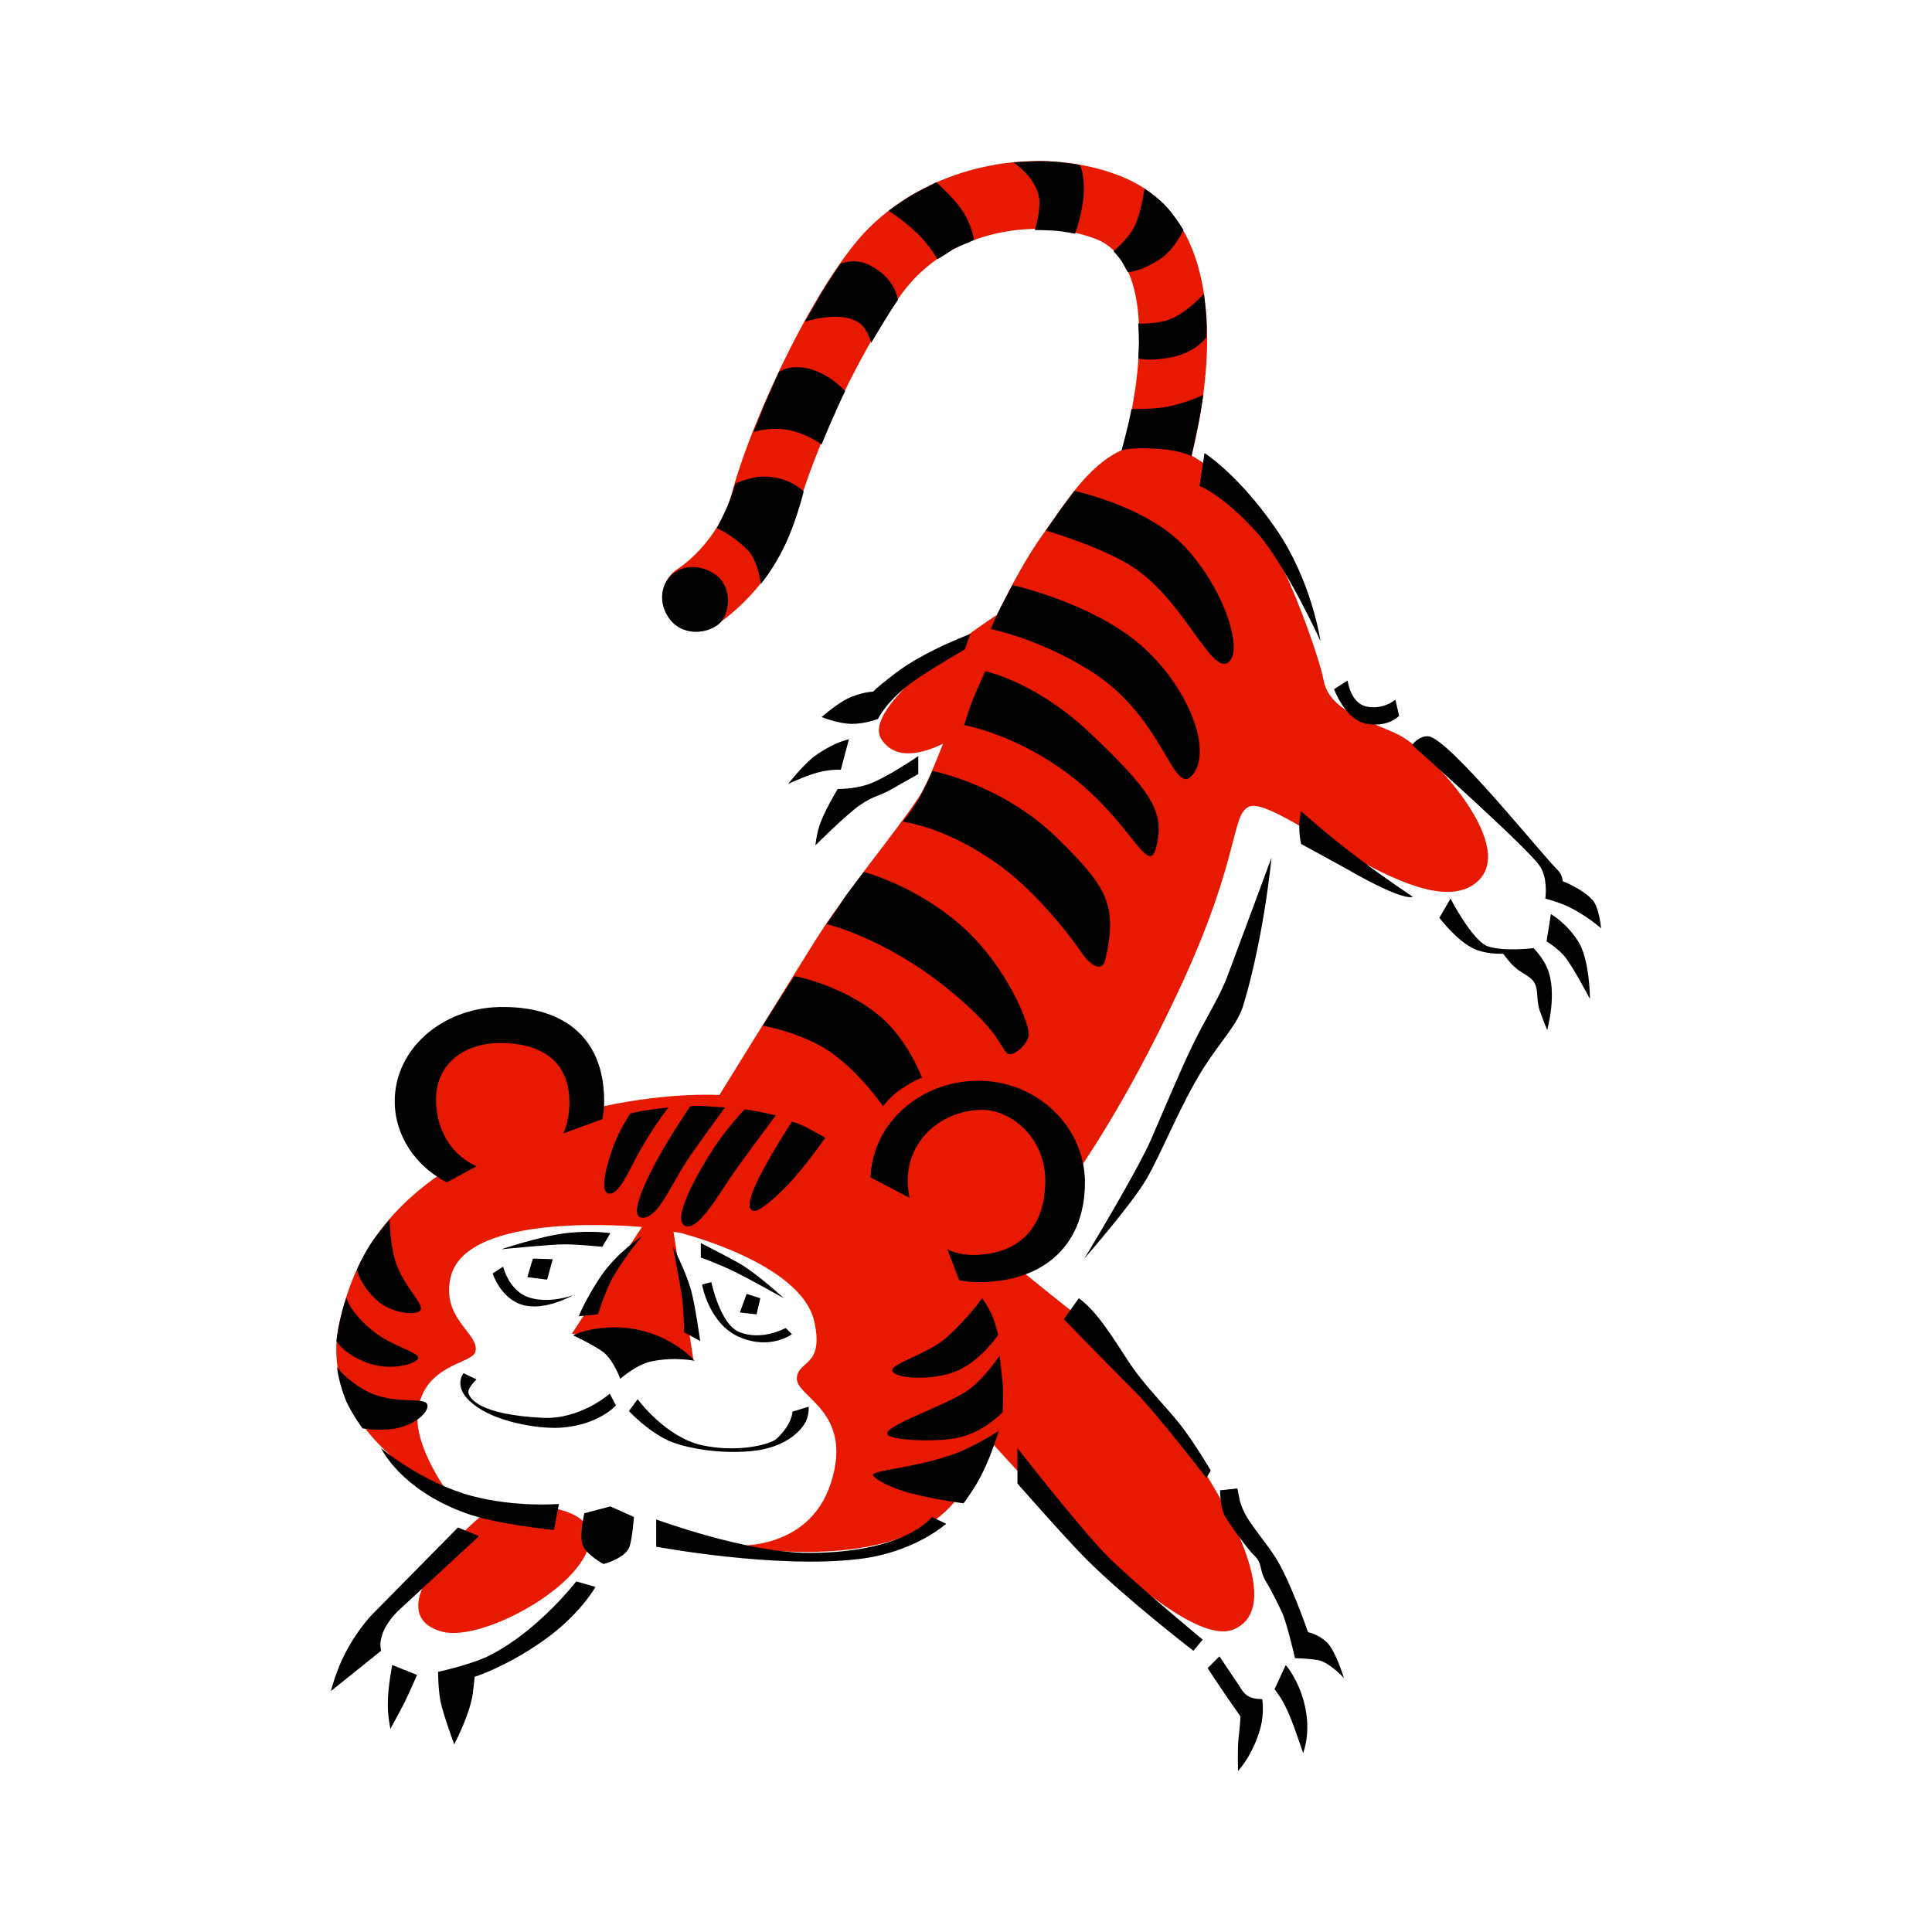 <svg:svg xmlns:svg="http://www.w3.org/2000/svg" enable-background="new 0 0 300 300" height="311.812" id="Layer_1" version="1.1" viewBox="-5.106 -5.427 311.812 311.812" width="311.812" x="0px" y="0px" xml:space="preserve">
<svg:g>
	<svg:path d="M220.7,113.2c-4.7-2.3-11.3-3.8-12.2-8.9c-0.6-3.4-5.8-18.4-10.3-24.8c-3.2-4.5-6.6-9-11-11.4   c2.1-8.2,8-37.2-11.2-45c-13.4-5.4-30.6-2-40.9,8.3c-8,8-18.5,29.6-22.1,42.8c-2.2,7.9-8.4,12-8.6,12.1c-2.6,1.6-3.4,5-1.8,7.5   c1,1.7,2.8,2.6,4.7,2.6c1,0,2-0.3,2.9-0.8c0.4-0.2,10.1-6.2,13.4-18.6c3.4-12.5,13.3-32,19.3-37.9c8.1-8.1,21-9.1,29-5.9   c4.7,1.9,6.5,7.4,6.8,13.5c0.2,4.2-0.2,8.7-0.9,12.6c-0.5,3.1-1.2,5.8-1.7,7.6c0,0.1,0,0.2-0.1,0.3c-5.5,2.4-9.4,8.9-12.5,13.2   c-2.9,4-5.4,8.7-7.7,13.4c-5.3,3.5-21.7,15.1-18.7,20c2.3,3.7,6.9,2.3,10,0.8c-1.6,4-2.9,7.2-4.1,8.9c-4,6-11.5,14.8-16.8,23.3   c-5.3,8.5-15.2,24.5-15.2,24.5s-9.1-0.6-21.2,2.4c-0.7-6.4-4-20.1-18.5-13.9c-15.7,6.7-6.5,19-3.1,22.8   c-13.4,8.3-16.8,18-18.5,25.3c-4.2,18,17.8,28,17.8,28s-5.8-7.6-5.2-13.3c0.8-7.8,8.7-7.9,9.3-9.8c0.9-2.9-5.5-5.2-4-12   c2.4-11,30.8-8.2,30.8-8.2l0.1,0l-11.3,17.2l19.6,4.2l-3.2-20.6l0.9,0.1c0,0,19.6,4.8,21.8,14.3c1.7,7.5-2.8,6.3-2.8,9.3   s9.2,5.3,5.5,16.8c-3.7,11.5-16.4,10.1-16.4,10.1s29.8,5.7,38-9.5c4-7.3,4-7.5,4-7.5s30.4,34.8,39.5,30.5   C206.7,252,179,215,168,206.3s-10.5-8.7-10.5-8.7s12.8-11,28.3-44.6c9.2-20.1,7.8-26.8,10.6-28.2c4.4-2.3,28.8,20.3,37.2,11.8   C239.6,130.5,225.3,115.5,220.7,113.2z" fill="#E71900" />
	<svg:path d="M74.8,237.8c-2,0.3-20.1,16.9-8.6,20.1c6.8,1.9,25.3-8.6,23.8-16C89,237.2,78.8,237.2,74.8,237.8z" fill="#E71900" />
	<svg:g>
		<svg:g>
			<svg:path d="M98.5,194.1c0,0-4,2.6-6.6,6.4c-2.5,3.7-3.6,6.5-3.6,6.5l3.1-0.3c0,0,0.9-2.9,2-5.2C95.2,198,98.5,194.1,98.5,194.1z" />
			<svg:path d="M103.5,195.8c0,0,0.8,4.1,1.3,7c0.5,2.9,0.5,6.8,0.5,6.8l2.6,1.4c0,0-0.8-5.8-1.5-8.3     C105.4,199.3,103.5,195.8,103.5,195.8z" />
			<svg:path d="M87.4,210.1c0,0,2.5-1.4,7.3-1.3c8,0.3,12.3,5.4,12.3,5.4s-3.2-0.7-7,0.1c-2.4,0.5-5,2.8-5,2.8s-1-2.8-2.6-4.2     C90.7,211.6,87.4,210.1,87.4,210.1z" />
		</svg:g>
		<svg:g>
			<svg:g>
				<svg:path d="M69.7,216.2l2.1,1c0,0-1.5,1.4-1.3,2.2c0.2,0.8,1.6,3.5,12,4c6.1,0.3,10.8-3.9,10.8-3.9l1,1.9c0,0-2.8,3.2-9,3.6      c-3.8,0.2-10.6-1-14-3.8C67.8,218.5,69.7,216.2,69.7,216.2z" />
				<svg:path d="M96.4,222.3l1.4-1.9c0,0,4.5,6.1,10.3,7.4s11.1-0.1,12.1-1c2.6-2.4,2.6-4.4,2.6-4.4l2.6-0.8c0,0,0.1,1.2-0.4,2.3      s-2.9,4.4-9.1,4.9s-11.3-0.9-13.1-1.7C99.2,225.4,96.4,222.3,96.4,222.3z" />
				<svg:path d="M89.2,238.8l4.2-1.1l3.8,1.7c0,0-0.2,3.1-0.7,4.8c-0.7,1.9-4.2,2.8-4.2,2.8s-2.6-1.4-3.3-2.9      C88.3,242.6,89.2,238.8,89.2,238.8z" />
				<svg:path d="M100.8,239.8c0,0,14.6,5.4,24.6,5.4c15.7,0,19.9-5.8,19.9-5.8l2.3,1.1c0,0-5.2,4.7-14.2,5.7c-13.3,1.6-32.6-2-32.6-2      V239.8z" />
				<svg:path d="M56.4,228.3c0,0,6.5,5.5,14.6,7.7c7.2,1.9,14.1,1.3,14.1,1.3l-0.8,4.2c0,0-9.3-0.9-14.2-2.7      C59.5,235,56.4,228.3,56.4,228.3z" />
			</svg:g>
			<svg:g>
				<svg:path d="M75.8,196.2c0,0,6.2-2.1,10.4-2.6s7.2,0,7.2,0l-1.3,2.2c0,0-3.8-0.4-6.1-0.4S75.8,196.2,75.8,196.2z" />
				<svg:path d="M107.9,197.5c0,0,2.6,0.9,5.3,2.2c2.7,1.3,8.2,4.4,8.2,4.4s-4.2-3.9-7.3-5.7c-3.3-1.8-6.1-3.2-6.1-3.2V197.5z" />
				<svg:polygon points="80.9,197.7 80,200.7 83.2,201.1 84.1,197.8     " />
				<svg:path d="M76.1,199c0,0,0.8,3.5,3.7,4.8c3.4,1.4,7.6-0.2,7.6-0.2s-4.5,2.6-8.1,1.6s-4.9-5.1-4.9-5.1L76.1,199z" />
				<svg:polygon points="115.4,203.4 114.3,206.4 117,206.7 117.6,204.1     " />
				<svg:path d="M109.7,201.5c0,0,1.4,6.7,4.4,8c3.7,1.6,7.6-0.6,7.6-0.6l1,1c0,0-3.4,2.6-8.4,0.5s-6.1-8.5-6.1-8.5L109.7,201.5z" />
			</svg:g>
			<svg:g>
				<svg:g>
					<svg:path d="M57.8,191.4c0,0-0.1,3.2,0.9,6.7c1.3,4.2,4.9,7.1,4,8c-0.9,0.9-4.8,0.3-6.9-1.6c-2.8-2.5-3.3-5-3.3-5s0.7-1.8,2.3-4.3       C56.4,192.9,57.8,191.4,57.8,191.4z" />
					<svg:path d="M49.2,211c0,0,0.1-1.2,0.6-3.5c0.6-2.6,1-3.5,1-3.5s0.4,2.2,4.3,5.4c2.8,2.3,7.3,3.4,7.3,4.3s-4.3,2.3-8.3,0.8       C50.2,213,49.2,211,49.2,211z" />
					<svg:path d="M49.3,215.2c0,0,1.3,2,4.6,3.8c4.8,2.6,10,0.7,10,2.5c0,1.2-2.5,3.6-6.7,3.8c-2.3,0.1-3.8-0.2-3.8-0.2s-1.5-2-2.6-4.3       C49.4,217.3,49.3,215.2,49.3,215.2z" />
				</svg:g>
				<svg:g>
					<svg:path d="M153.4,204.1c0,0,1.1,1.5,1.7,3s0.9,2.9,0.9,2.9s-2.7,4.1-6.6,5.8s-10.2,1.3-10.5,0c-0.3-1.1,5.7-2.7,8.7-5.3       C151.1,207.4,153.4,204.1,153.4,204.1z" />
					<svg:path d="M156.2,213.4c0,0,0.3,1.9,0.5,4.2c0.2,2.2,0,4.9,0,4.9s-2.8,3-6.7,4c-3.3,0.9-11.7,0.6-11.9-0.5       c-0.3-1.4,9-4.4,12.8-6.9C153.6,217.3,156.2,213.4,156.2,213.4z" />
					<svg:path d="M156.1,225.5c0,0-1.2,3.9-2.5,6.5c-1.2,2.6-3.2,5.2-3.2,5.2s-4.5-0.6-8-1.5c-3.5-0.8-6.6-2.5-6.6-3.1       c0-0.7,6.1-1.1,11.7-2.9C151.4,228.6,156.1,225.5,156.1,225.5z" />
				</svg:g>
				<svg:g>
					<svg:path d="M96.6,174.3c0,0,1.4-0.4,2.5-0.5c1.1-0.2,3.7-0.5,3.7-0.5s-1.9,2.3-4.4,6.6c-1.9,3.3-3.3,7-4.9,7.3       c-2.3,0.4-0.4-5.5,0.5-7.9S96.6,174.3,96.6,174.3z" />
					<svg:path d="M106.3,173.1c0,0,1.1-0.1,2.4,0c1.3,0.1,3.2,0.2,3.2,0.2s-4.9,6.7-6.2,8.7c-2.7,4.2-4.7,9.3-7.2,9.1       c-2.3-0.2,0.9-6.5,2.7-9.8S106.3,173.1,106.3,173.1z" />
					<svg:path d="M115.1,173.6c0,0,1.2,0.2,2.3,0.4c1.1,0.2,2.7,0.6,2.7,0.6s-5.1,6.8-7.1,9.7s-5.2,8.5-7.2,8.2c-3.1-0.4,2-9.1,4.2-12.5       S115.1,173.6,115.1,173.6z" />
					<svg:path d="M122.7,175.6c0,0,0.9,0.2,2.5,1c1.5,0.8,2.9,1.6,2.9,1.6s-2.6,3.7-4.8,6.2c-1.9,2.3-5.5,5.6-6.6,5.6       c-2.5,0,1.3-6.6,2.8-9.2S122.7,175.6,122.7,175.6z" />
				</svg:g>
				<svg:g>
					<svg:path d="M71.8,182.8c-3.8-1.7-6.2-5.4-6.5-9.8c-0.5-6.5,4.3-10.1,10.4-10.1c6.1,0,11.1,2.6,11.1,9.6c0,1.6-0.3,3.6-1,5l6.3-2.3       c0.2-0.9,0.3-1.9,0.3-2.9c0-10.9-7.3-15.4-16.9-15.2c-9.3,0.2-16.9,6.8-16.9,15.2c0,5.6,3.4,10.5,8.4,13.1L71.8,182.8z" />
					<svg:path d="M152.8,169c-9.3,0-17.1,6.8-17.4,15.6l6.3,3.3c-0.2-0.9-0.3-1.8-0.3-2.8c0-6.8,5.8-11.4,12-11.4       c4.8,0,10.2,4.6,10.2,11.4c0,6.8-3.4,11.5-10.7,12c-1.7,0.1-3.6-0.1-5.1-0.9l1.9,5c1,0.2,2.1,0.3,3.2,0.3       c9.5,0,17.1-5.1,17.1-16.2C169.9,176.3,162.2,169,152.8,169z" />
				</svg:g>
			</svg:g>
		</svg:g>
	</svg:g>
	<svg:g>
		<svg:g>
			<svg:g>
				<svg:g>
					<svg:path d="M87.9,249.8l3.1,0.9c0,0-2.6,4.7-8.9,9c-5.8,4-10.6,5.5-10.6,5.5s-0.1,1.1-0.3,2.7c-0.5,3.5-3,8.2-3,8.2       s-1.8-4.9-2.2-6.9s-0.4-4.8-0.4-4.8s5.9-1.3,8.6-2.8C81.9,257.6,87.9,249.8,87.9,249.8z" />
					<svg:path d="M58.2,263.3l4,1.6c0,0-1.3,3-2,4.4s-2.3,4.3-2.3,4.3s-0.5-2.3-0.4-4.4C57.5,266.8,58.2,263.3,58.2,263.3z" />
					<svg:path d="M56.4,261l-8.1,6.5c0,0,0.8-3.2,2.3-6.1c2.3-4.4,4.8-6.7,4.8-6.7l13.4-13.6l3.4,1.4l-13.1,12.1c0,0-2.1,2-2.6,4.1       C56.1,259.9,56.4,261,56.4,261z" />
				</svg:g>
				<svg:g>
					<svg:path d="M159.1,234v-5.7c0,0,10.4,13.3,14.6,17.5s15.3,13.4,15.3,13.4l-1.5,1.8c0,0-10.9-8.4-17.3-14.8       C166.9,242.9,159.1,234,159.1,234z" />
					<svg:path d="M189.8,263.8l1.9-1.9l3.3,4.9c0,0,0.6,1.2,1.5,1.6c0.7,0.4,2.1,0.4,2.1,0.4s0.4,2.2-0.3,4.7c-1.2,4.4-3.6,6.9-3.6,6.9       s-0.1-3.7,0.1-5.4c0.2-1.6,0.3-3.4,0.3-3.4s-1.9-2.7-2.5-3.6C191.9,267,189.8,263.8,189.8,263.8z" />
					<svg:path d="M200.6,267.2l1.8-3.9c0,0,2,2.2,3,6.2c1.2,4.7-0.2,8-0.2,8s-1.8-5.5-2.7-7.2C201.8,268.7,200.6,267.2,200.6,267.2z" />
					<svg:path d="M191.8,235.1l2.8-0.3c0,0,0.2,1,0.4,2c0.8,3,3.2,5.3,5.6,8.9s5.4,12.3,5.4,12.3s1.7,0.3,3.1,1.7s2.7,5.7,2.7,5.7       s-2.4-2.6-4.2-2.9s-3.7-0.3-3.7-0.3s-1.3-5.7-2.1-7.4s-1.8-3.7-2.6-5c-1.1-1.8-0.5-2.9-1.9-4.2c-0.8-0.7-4-5-4.8-6.5       C191.8,237.5,191.8,235.1,191.8,235.1z" />
					<svg:path d="M166.6,207.5l2.4-3.4c0,0,1.5,1,3.3,3.3c2.8,3.6,4.3,6.6,6.6,9.5c2.3,2.9,4.4,5,6.4,7.5c2.3,2.9,5,7.5,5,7.5l-0.7,1.2       c0,0-8-10.4-11.5-13.9S166.6,207.5,166.6,207.5z" />
				</svg:g>
				<svg:path d="M169.9,197.7c0,0,8.5-14,10.8-19.3c2.3-5.3,4.8-11.3,6.7-15.2c1.8-3.8,4.3-7.6,5.6-11.1c1.1-2.9,7.1-19.1,7.1-19.1      s-1.1,12.2-4.5,23.7c-1,3.3-3.5,5.6-6.5,10.3c-3.7,5.9-6.8,13.8-9.2,17.9C177.5,189,169.9,197.7,169.9,197.7z" />
			</svg:g>
			<svg:g>
				<svg:path d="M210.2,105.8l2.2-1.4c0,0,0.4,3.6,3,4.2c2.7,0.6,4.7-1.1,4.7-1.1l0.6,2.6c0,0-1.7,1.9-5.2,1.3      C212,110.8,210.2,105.8,210.2,105.8z" />
				<svg:path d="M222.8,114.8c0,0,1.1-1.5,2.6-1.4c3.3,0.3,17.9,18.6,20.9,21.6c0.8,0.8,0.8,1.8,0.8,1.8s3,1.1,4.8,3      c1.1,1.2,1.4,4.6,1.4,4.6s-2.2-2-5.3-3.5c-1.4-0.7-3.7-1.3-3.7-1.3s0.5-3.4-1-5.4C241,131,222.8,114.8,222.8,114.8z" />
				<svg:path d="M244.5,146.5l0.7-4.4c0,0,2.5,1.4,4.4,4.4s1.9,9.3,1.9,9.3s-3.1-5.9-4.3-7.1C246,147.4,244.5,146.5,244.5,146.5z" />
				<svg:path d="M227.2,142.7l1.8-3.1c0,0,3.5,6.8,6,7.7c2.6,0.9,7.4,0.3,7.4,0.3s1.5,1.5,2.2,3.2c1.7,4,0,10,0,10s-0.6-1.4-1.2-3.1      c-0.6-1.9-0.2-3.2-0.8-4.4c-0.6-1.2-2-1.5-3.3-2.7c-0.8-0.7-1.8-2.1-1.8-2.1s-2.2,0.1-3.9-0.5      C230.6,147.2,227.2,142.7,227.2,142.7z" />
				<svg:path d="M204.9,125.5c0,0,3.9,3.6,9.8,8c3.1,2.4,8.2,5.8,8.2,5.8s-1.1,1-10.5-4.4c-4.5-2.5-7.5-4.1-7.5-4.1s-0.3-1.1-0.3-2.5      C204.5,127,204.9,125.5,204.9,125.5z" />
			</svg:g>
		</svg:g>
		<svg:g>
			<svg:path d="M127.5,110.3c0,0,2.8-2.5,4.9-3.3c2.1-0.8,3.4-0.8,3.4-0.8s0.5-0.6,3.5-2.9c4.8-3.7,12.2-6.4,12.2-6.4l-0.9,2.5     c0,0-4.9,2.8-7.8,4.8c-4.8,3.3-6.2,6.4-6.2,6.4s-2,0.8-4.2,0.8C130.2,111.4,127.5,110.3,127.5,110.3z" />
			<svg:path d="M130.6,118.8c0,0-1.8-0.1-3.9,0.5c-2.1,0.6-4.6,1.8-4.6,1.8s2.6-3.4,4.7-4.8c3.1-2.1,5.1-2.4,5.1-2.4L130.6,118.8z" />
			<svg:path d="M130.1,121.9c0,0,2.5,0.1,5.1-0.8c3.1-1.2,7.9-4.5,7.9-4.5v2.9c0,0-2.5,1.4-4.6,2.6c-1.6,0.9-2.6,0.9-4.8,2.4     c-2.2,1.5-7.2,6.5-7.2,6.5s0.1-1.2,0.5-2.7C127.6,126,130.1,121.9,130.1,121.9z" />
		</svg:g>
		<svg:path d="M208,98c0,0-5.5-12-10-17.2c-5.7-6.4-9.5-7.8-9.5-7.8l0.8-5.3c0,0,5.3,3.3,11.3,11.9C206.6,88.1,208,98,208,98z" />
		<svg:g>
			<svg:path d="M118,160.1c0,0,4.6,0.8,9,3.1c5.7,3,10.4,9.9,10.4,9.9s1.4-1.8,3-2.8c1.9-1.3,3.3-1.8,3.3-1.8s-2.3-6.2-6.9-10     c-6-5-13.7-6.4-13.7-6.4L118,160.1z" />
			<svg:path d="M128.3,143.7c0,0,9.2,2.2,19.1,10.1c9,7.2,8.9,9.9,10.1,10.8c0.7,0.6,3-1.1,3.4-2.8s-3.6-11.3-10.5-17.5     c-7.5-6.8-16.1-9-16.1-9s-1.2,1.6-2.8,3.7C130.3,140.9,128.3,143.7,128.3,143.7z" />
			<svg:path d="M145.4,119c0,0,11.5,2.2,20.4,11.1c7.7,7.6,9.5,10.5,7.5,19.3c-0.5,2.3-2.6,0.9-4-1.3c-1.2-1.8-6.8-9.3-13-13.8     c-8.8-6.4-15.7-7.1-15.7-7.1s1.4-1.7,2.6-3.7C144.3,121.5,145.4,119,145.4,119z" />
			<svg:path d="M150.5,111.6c0,0,0.9-3,1.6-4.6s1.8-4.1,1.8-4.1s7.8,1.6,16.3,9.4c10.6,9.9,12.4,13.2,11.5,18.1     c-1.3,7.2-3.8-3.7-15.9-12C157.9,112.9,150.5,111.6,150.5,111.6z" />
			<svg:path d="M154.8,96.1c0,0,0.8-2,1.8-3.9c1.2-2.2,1.7-3.2,1.7-3.2s12.1,2.7,20,9.1s12.5,17.3,9.1,21.5c-3.2,3.9-4.5-9.3-16.6-16.8     C162.5,97.6,154.8,96.1,154.8,96.1z" />
			<svg:path d="M163.7,80.2c0,0,1.5-2.2,2.6-3.7c1.2-1.6,2-2.7,2-2.7s11.2,2.4,17.3,8.5c6.6,6.6,10.2,17.3,7.5,19.2s-6.9-9.5-14.9-15.1     C173.3,83,163.7,80.2,163.7,80.2z" />
		</svg:g>
		<svg:g>
			<svg:path d="M182.8,60.3c3.5-0.6,6.3-2,6.3-2s-0.5,3.3-0.8,4.7c-0.3,1.4-1.1,5.2-1.1,5.2s-1.8-1-5.6-1.2c-4.6-0.3-5.7,0.3-5.7,0.3     s0.6-2.2,1-3.9c0.2-0.7,0.6-2.8,0.6-2.8S181.2,60.6,182.8,60.3z" />
			<svg:path d="M183.7,46.1c2.7-1,5.5-4.1,5.5-4.1s0.3,2.4,0.4,4c0.1,1.6,0,3,0,3s-1.6,2.4-5.5,3.2c-3.9,0.8-5.5,0.2-5.5,0.2     s0.1-1.2,0.1-2.5s-0.1-3.1-0.1-3.1S181.7,46.9,183.7,46.1z" />
			<svg:path d="M182.1,36.4c-3.2,2.1-5.2,2.1-5.2,2.1s-0.9-1.7-1.2-2.1s-1.1-1.3-1.1-1.3s2.3-1.8,3.4-4s1.6-6.1,1.6-6.1s2.3,1.5,3.7,3.1     s2.6,3.6,2.6,3.6S184.5,34.8,182.1,36.4z" />
			<svg:path d="M168.4,32.3c0,0-1.8-0.4-3.4-0.5c-1.6-0.1-3.1-0.1-3.1-0.1s1-3,0.7-5.2c-0.5-3.3-4.1-5.7-4.1-5.7s3.2-0.3,5.5-0.2     c3.3,0.2,5.2,0.6,5.2,0.6s0.8,1.7,0.6,4.6C169.7,28.7,168.4,32.3,168.4,32.3z" />
			<svg:path d="M146.2,36.4c0,0-1.4-2.4-3.2-4.1c-2.5-2.4-4.7-3.7-4.7-3.7s2.4-1.8,4.4-2.9c2.3-1.2,3.3-1.7,3.3-1.7s3.2,2.8,4.5,5     s1.6,4.3,1.6,4.3s-2.6,1.1-3.4,1.5C147.9,35.4,146.2,36.4,146.2,36.4z" />
			<svg:path d="M139.8,43c0,0-1.3,1.9-2,3.1c-0.7,1.1-2.3,3.8-2.3,3.8s-0.5-2.1-1.8-3.1c-2.9-2.3-8.9-0.3-8.9-0.3s1.8-3.1,2.7-4.7     c1.9-3.1,3.1-4.7,3.1-4.7s2.3-0.9,4.5,0.2C139.5,39.4,139.8,43,139.8,43z" />
			<svg:path d="M131.3,57.7c0,0-1,2-1.7,3.7c-0.8,1.7-2.1,4.9-2.1,4.9s-1.9-1.4-4.4-2.1c-3.3-1-6.6,0.1-6.6,0.1s1.2-2.9,1.8-4.5     c0.7-1.5,2.3-5.2,2.3-5.2s1.7-1.2,4.5-0.6C128.8,54.8,131.3,57.7,131.3,57.7z" />
			<svg:path d="M124.6,73.9c0,0-1.1,4.6-3,8.6c-1.9,4-3.9,6.3-3.9,6.3s-0.5-3.8-2.1-5.4c-2.3-2.4-5-3.6-5-3.6s1.3-2.5,1.9-4     c0.6-1.5,1.1-3.2,1.1-3.2s2.5-1.1,4.4-1.1C122.3,71.4,124.6,73.9,124.6,73.9z" />
			<svg:path d="M110.2,87.2c3.1,2,2.5,6.6,0.7,8.1c-2,1.6-5.3,1.8-7.4-0.2c-1.8-1.8-2.5-4.9-0.7-7.2C104.3,85.9,107.5,85.4,110.2,87.2z" />
		</svg:g>
	</svg:g>
</svg:g>
</svg:svg>